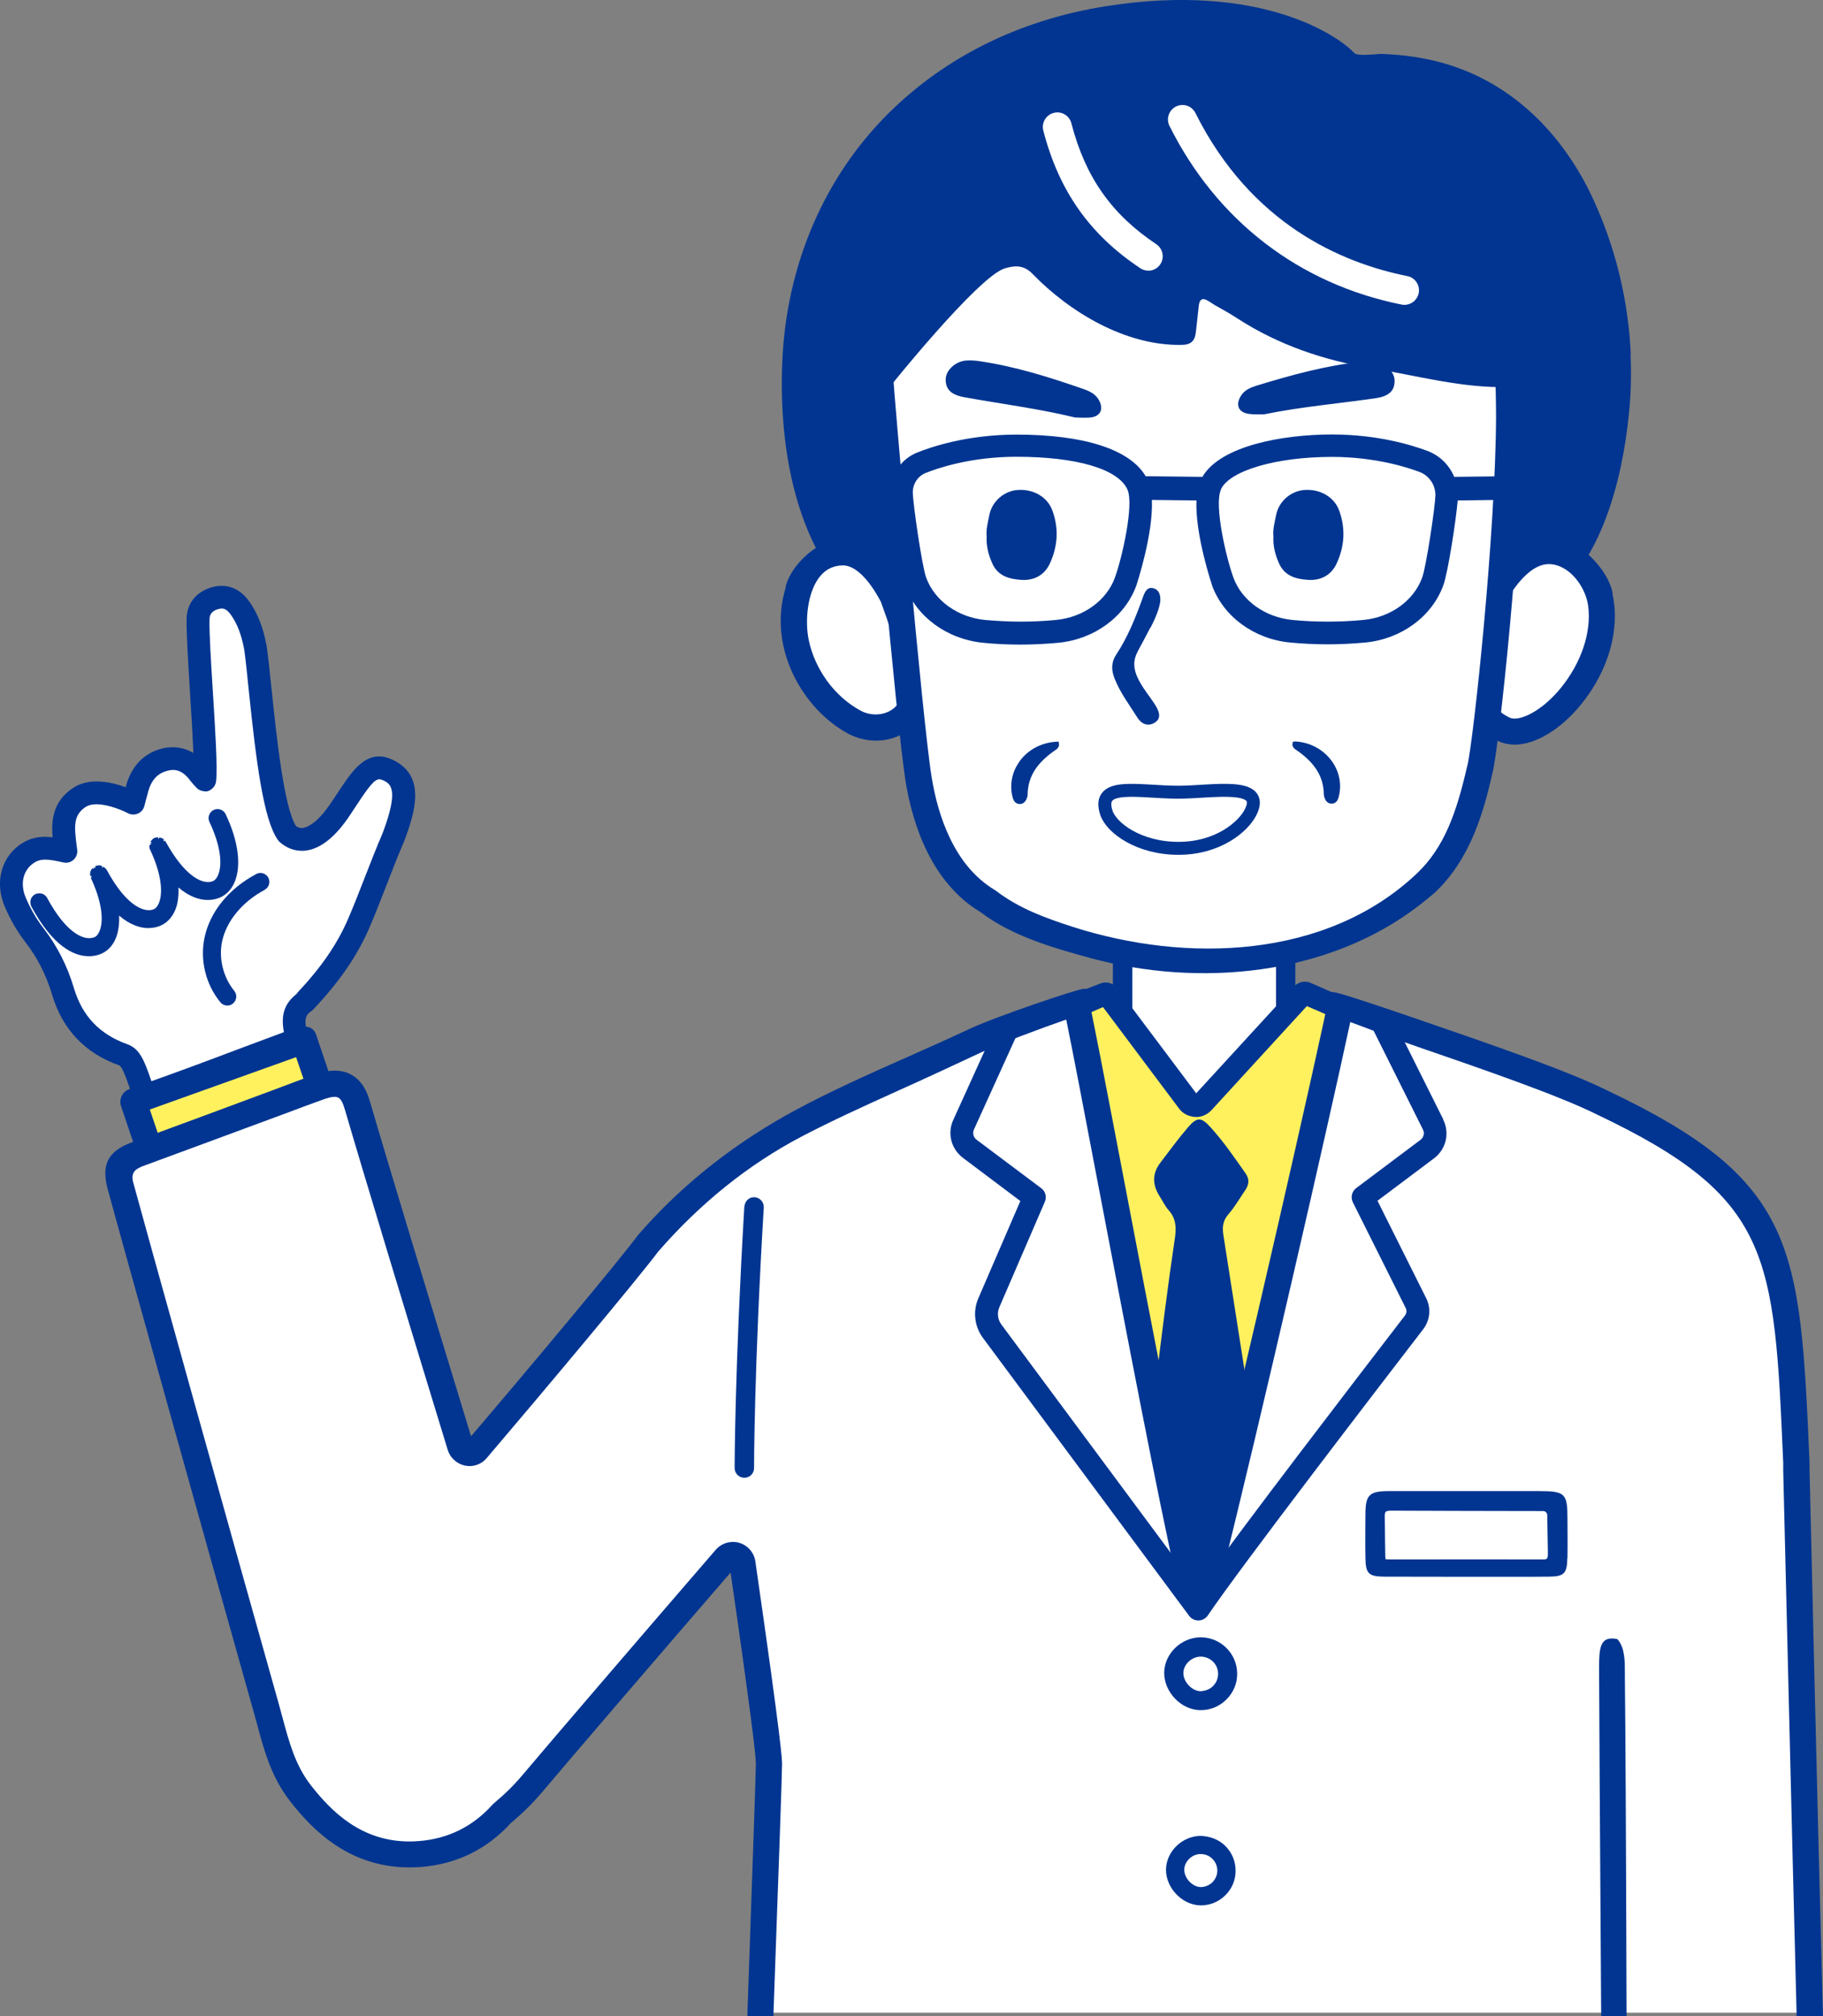 <?xml version="1.0" encoding="UTF-8"?><svg xmlns="http://www.w3.org/2000/svg" viewBox="0 0 140.68 155.56"><rect x="0" y="0" width="140.68" height="155.56" fill="#808080" stroke="none"/><defs><style>.d{fill:#fff;}.e{fill:none;stroke:#013591;stroke-miterlimit:10;}.f{fill:#fff15e;}.g{fill:#013591;}</style></defs><g id="a"/><g id="b"><g id="c"><g><polygon class="d" points="87 64.01 87 75.18 86.91 75.18 86.91 84.91 98.99 84.91 98.99 75.18 98.9 75.18 98.9 64.01 87 64.01"/><g><g><path class="d" d="M23.59,77.22c1.67-1.78,3.11-3.69,4.09-5.96,.95-2.19,1.72-4.44,2.67-6.62,1.13-2.98,1.13-4.45-.35-5.19-1.48-.74-2.21,.74-3.69,2.95-1.48,2.21-2.95,2.95-4.13,1.91-1.42-1.98-1.97-10.75-2.45-14.29-.2-1.08-.52-2.15-1.17-3.07-.54-.76-1.16-1-1.93-.8-.78,.21-1.31,.75-1.33,1.62-.05,2.29,.69,10.54,.52,12.4h0c-.14-.16-.3-.31-.43-.48-.67-.9-1.54-1.36-2.65-1.08-1.12,.28-1.79,1.06-2.12,2.16-.11,.36-.32,1.2-.32,1.2,0,0-2.66-1.44-4.16-.45-1.57,1.04-1.25,2.62-1.05,4.16-1.04-.23-1.96-.44-2.83,.08-1.28,.75-1.72,2.33-1.07,3.85,.38,.9,.86,1.75,1.46,2.52,1.01,1.31,1.75,2.76,2.22,4.34,.72,2.42,2.27,4.06,4.63,4.9,.68,.24,.93,1.01,1.67,3.23,0,0,11.73-4.42,11.8-4.43-.74-2.21,.29-2.59,.63-2.95Z"/><path class="g" d="M23.97,78.06c.1-.09,.19-.16,.26-.24,1.98-2.1,3.33-4.07,4.26-6.21,.48-1.12,.92-2.25,1.36-3.38,.42-1.09,.84-2.17,1.32-3.28,.91-2.4,1.67-5.06-.78-6.29-.4-.2-.77-.3-1.14-.3-1.35,0-2.22,1.34-3.24,2.88l-.44,.66c-1.12,1.68-1.89,1.94-2.27,1.99-.16,0-.32-.06-.46-.16-.93-1.45-1.51-6.97-1.89-10.63-.13-1.25-.25-2.37-.37-3.24-.26-1.42-.68-2.51-1.32-3.42-.58-.82-1.3-1.24-2.15-1.24-.24,0-.48,.03-.73,.1-1.22,.33-1.96,1.24-1.98,2.44-.02,1.06,.11,3.27,.26,5.63,.1,1.62,.21,3.37,.26,4.72-.49-.29-1.03-.44-1.59-.44-.27,0-.55,.03-.82,.1-1.36,.34-2.31,1.29-2.75,2.76l-.06,.23c-.59-.22-1.41-.45-2.25-.45-.7,0-1.31,.17-1.81,.5-1.56,1.03-1.69,2.49-1.58,3.81-.19-.02-.39-.04-.58-.04-.62,0-1.17,.14-1.68,.44-1.67,.98-2.26,3.02-1.43,4.95,.43,1.01,.96,1.92,1.57,2.71,.94,1.21,1.63,2.57,2.07,4.05,.8,2.7,2.54,4.54,5.18,5.48,.27,.1,.61,1.13,1.13,2.68,.08,.23,.24,.41,.46,.51,.12,.06,.25,.09,.38,.09,.11,0,.21-.02,.31-.06,1.17-.44,11.41-4.29,11.62-4.38,.26-.04,.48-.19,.62-.41,.14-.22,.17-.49,.08-.74-.44-1.32-.13-1.58,.18-1.84Zm-1.02-1.44l-.1,.09c-.65,.54-1.26,1.3-.94,2.92-1.15,.42-3.83,1.43-10.21,3.83-.62-1.84-.97-2.57-1.91-2.91-2.11-.76-3.45-2.17-4.09-4.33-.5-1.69-1.29-3.24-2.36-4.63-.52-.67-.98-1.46-1.35-2.33-.48-1.11-.19-2.21,.71-2.74,.23-.14,.48-.2,.79-.2,.38,0,.82,.09,1.41,.22,.06,.01,.13,.02,.19,.02,.22,0,.43-.08,.59-.23,.21-.19,.31-.48,.28-.76l-.04-.29c-.2-1.55-.27-2.39,.7-3.03,.2-.13,.48-.2,.82-.2,.94,0,2.08,.5,2.43,.69,.13,.07,.27,.1,.42,.1,.12,0,.24-.03,.35-.07,.25-.11,.43-.32,.5-.59,0,0,.21-.81,.31-1.16,.26-.88,.73-1.37,1.49-1.56,.15-.04,.28-.06,.41-.06,.49,0,.92,.27,1.32,.81,.11,.14,.23,.28,.35,.41l.13,.14c.16,.18,.39,.28,.73,.3,.19,0,.37-.09,.55-.27,.14-.14,.23-.33,.25-.54,.11-1.1-.07-3.96-.26-6.99-.14-2.2-.28-4.48-.25-5.48,0-.17,.02-.61,.68-.79,.11-.03,.19-.04,.27-.04,.18,0,.4,.06,.71,.5,.49,.69,.81,1.55,1.02,2.68,.11,.8,.22,1.87,.35,3.15,.56,5.38,1.12,9.96,2.25,11.53,.04,.05,.08,.11,.13,.15,.51,.45,1.1,.68,1.72,.68,.11,0,.21,0,.32-.02,1.14-.15,2.29-1.07,3.4-2.75l.45-.68c.96-1.46,1.42-2.07,1.8-2.07,.09,0,.19,.03,.32,.09,.52,.26,1.24,.62-.06,4.06-.47,1.09-.9,2.2-1.35,3.35-.43,1.1-.85,2.19-1.32,3.28-.84,1.95-2.09,3.76-3.93,5.71Z"/></g><path class="g" d="M20.42,68.65c.34-.18,.46-.6,.29-.93-.12-.23-.36-.37-.61-.37-.11,0-.23,.03-.32,.08-2.13,1.13-3.58,2.92-4,4.92-.36,1.74,.1,3.61,1.23,4.98,.13,.16,.33,.25,.53,.25,.16,0,.31-.05,.44-.16,.14-.12,.23-.28,.25-.47,.02-.18-.04-.36-.15-.5-.85-1.04-1.22-2.51-.94-3.82,.33-1.57,1.56-3.06,3.29-3.98Z"/><path class="g" d="M7.21,72.33c-.12,.04-.25,.06-.39,.05-.46-.02-1.7-.36-3.18-3.1-.12-.22-.33-.35-.58-.36-.12,0-.25,.02-.36,.08-.16,.09-.28,.23-.33,.41-.05,.18-.03,.36,.05,.53,1.67,3.09,3.27,3.79,4.33,3.83,.4,.02,.72-.06,.92-.13,.57-.2,1.01-.63,1.27-1.26,.19-.47,.28-1.05,.25-1.74,.88,.75,1.65,.94,2.15,.96,.32,.01,.63-.03,.91-.13,.57-.2,1.01-.64,1.27-1.26,.2-.47,.28-1.05,.25-1.74,.88,.75,1.65,.94,2.15,.96,.4,.02,.72-.06,.92-.13,.57-.2,1.01-.63,1.27-1.26,.53-1.27,.28-3.18-.7-5.23-.11-.23-.34-.38-.6-.39-.11,0-.22,.02-.32,.07-.34,.16-.49,.58-.33,.92,.8,1.67,1.05,3.21,.67,4.1-.11,.26-.26,.43-.45,.49-.12,.04-.25,.06-.39,.05-.46-.02-1.7-.36-3.25-3.19l-.12,.06,.02-.17-.11-.07-.23-.08-.04,.13-.1-.14-.15,.03-.14,.05-.1,.08-.16,.18,.11,.08-.17,.05,.13,.04-.15,.12v.2l.06,.15c.79,1.67,1.04,3.21,.67,4.11-.11,.26-.26,.43-.45,.49-.12,.04-.25,.06-.39,.05-.46-.02-1.7-.36-3.18-3.1l-.07-.09-.19-.17-.08,.1-.05-.17-.2-.03-.15,.02-.15,.04,.03,.13-.16-.04,.05,.12-.16-.03-.07,.11-.06,.12-.03,.16,.02,.21h.13l-.09,.14c.79,1.67,1.04,3.21,.67,4.1-.11,.26-.26,.43-.45,.49Z"/></g><g><path class="f" d="M23.52,79.77s-.04,0-.06,0l-13.31,4.77c-.26,.09-.39,.37-.3,.63l1.98,5.85,14.08-5.05-2.03-6c-.04-.12-.14-.2-.35-.2Z"/><path class="g" d="M23.57,79.21c-.1,0-.19,.02-.29,.05l-13.31,4.77c-.53,.19-.81,.78-.63,1.31l2.15,6.36,15.09-5.41-2.2-6.5c-.12-.35-.44-.58-.81-.58Zm-10.82,9.89l-1.19-3.5,11.29-4.04,1.19,3.5-11.29,4.04Z"/></g><g><path class="f" d="M100.16,76.38l-7.88,8.6-6.37-8.49c-.13-.18-.35-.29-.57-.29-.1,0-.19,.02-.28,.06l-4.26,1.83,4.38,41.61h15.74l4.38-41.61-4.34-1.89c-.08-.03-.17-.05-.25-.05-.2,0-.39,.08-.53,.23Z"/><path class="g" d="M99.87,76.11l-7.56,8.24-6.08-8.1c-.21-.28-.55-.45-.9-.45-.15,0-.3,.03-.44,.09-2,.76-3.85,1.48-4.48,1.92l-.06,.04,4.45,42.24h16.47l4.45-42.26-4.63-2.02c-.13-.05-.26-.07-.39-.07-.31,0-.62,.13-.83,.36Zm3.97,2.82l-4.15,39.41h-13.31l-4.15-39.4,2.89-1.24,5.87,7.83c.29,.39,.73,.62,1.3,.65,.45,0,.89-.19,1.2-.53l7.36-8.03,2.99,1.3Z"/></g><path class="g" d="M87.82,117.69c-.28,2.07-.33,4.03,.86,5.85,.07,.1,.07,.25,.1,.38,.19,.35,.4,.68,.58,1.04,.9,1.77,1.78,3.56,2.69,5.32,.21,.4,.32,.92,.92,1.08,.24-.45,.46-.88,.69-1.31,1.09-2.02,2-4.14,3.19-6.11,.25-.91,.78-1.68,1.18-2.51,.22-.45,.34-.88,.26-1.4-.75-4.71-3.33-21.2-3.88-24.73-.09-.59-.06-1.1,.37-1.6,.49-.56,.87-1.22,1.29-1.84,.3-.43,.39-.85,.05-1.33-.86-1.23-1.71-2.47-2.72-3.58-.7-.77-1.03-.78-1.72,.02-.75,.87-1.42,1.8-2.12,2.71q-.95,1.23-.08,2.6c.24,.37,.43,.79,.72,1.11,.56,.63,.58,1.33,.47,2.1-1.1,7.38-1.84,14.81-2.84,22.2Z"/><g><path class="d" d="M140.14,155.29c-.43-16.52-.89-36.43-1.01-41.35l-.03-1.13c-.71-16.43-.92-21.39-15.33-28.21-2.91-1.45-8.91-3.52-13.79-5.21-2.23-.77-5.82-2.14-6.88-2.54-.74,3.79-6.8,30.5-10.34,44.67h-.53c-1.36-5.94-3.89-19.23-5.93-29.91-1.41-7.38-2.63-13.76-2.84-14.95-1,.34-6.11,2.11-8.48,3.22l-.19,.09c-5.88,2.75-9.57,4.48-11.5,5.41-3.45,1.33-8.84,4.71-13.61,10.2-1.4,1.9-8.88,10.84-13.23,15.94l-.32,.38-.14-.47c-2.94-9.65-6.71-22.04-7.92-26.23-.19-.65-.5-1.45-1.26-1.85-.29-.15-.6-.22-.95-.22-.48,0-.97,.15-1.33,.27-.95,.33-1.89,.69-2.84,1.05l-5.37,1.99c-2,.73-4,1.47-5.99,2.21-1.55,.57-1.93,1.31-1.5,2.91,.48,1.83,8.01,28.82,11.26,40.32l.28,1.01c.52,1.95,1.06,3.97,2.47,5.76,1.65,2.1,4.35,4.88,8.77,4.88,.27,0,.55-.01,.83-.03,2.62-.2,4.85-1.29,6.65-3.27,.88-.74,1.65-1.5,2.35-2.33,2.44-2.89,9.68-11.32,14.92-17.39l.39-.45,.08,.59c1.36,9.4,2.05,14.6,2.04,15.45,0,.67-.3,9.09-.65,19.18h81.93Z"/><path class="g" d="M10.83,90.04c1.99-.74,3.99-1.47,5.99-2.21l5.38-1.99c.93-.35,1.86-.7,2.79-1.03,.26-.09,.58-.19,.84-.19,.11,0,.19,.02,.27,.06,.2,.1,.36,.39,.52,.94,1.22,4.21,4.98,16.6,7.93,26.24,.19,.61,.69,1.07,1.32,1.21,.12,.02,.24,.04,.36,.04,.51,0,1-.22,1.33-.62,4.24-4.97,11.7-13.87,13.25-15.95,3.26-3.74,6.98-6.72,11.06-8.86,2.35-1.23,4.83-2.35,7.23-3.44,1.18-.53,2.35-1.06,3.51-1.6l3-1.4c1.67-.78,4.78-1.92,6.67-2.58,.53,2.58,1.46,7.46,2.53,13.08l.03,.15c2.04,10.7,4.59,24.01,5.95,29.97,.18,.79,.88,1.36,1.71,1.36,.81,0,1.51-.55,1.7-1.33,3.12-12.47,8.42-35.66,10-43.04,2.32,.88,4.11,1.54,5.31,1.95,4.79,1.65,10.76,3.71,13.63,5.14,13.59,6.44,13.77,10.77,14.47,26.9v.62c.2,7.93,.63,26.47,1.03,41.83v.26h2.03v-.27c-.46-17.34-.95-38.42-1.03-41.97v-.52c-.73-16.68-.95-21.71-15.63-28.67-2.94-1.47-8.98-3.55-13.86-5.23-6.06-2.09-7.08-2.35-7.29-2.35h-.24l-.04,.22c-.72,3.69-6.49,29.15-10.06,43.56-1.4-6.35-3.77-18.74-5.69-28.81-1.47-7.69-2.63-13.77-2.95-15.02l-.06-.2h-.21c-.4,0-6.65,2.09-8.86,3.12l-.19,.09c-1.49,.7-2.99,1.36-4.49,2.03-2.88,1.28-5.85,2.59-8.67,4.11-4.51,2.43-8.44,5.49-11.68,9.1l-.47,.53c-1.36,1.85-8.51,10.4-12.9,15.54-2.92-9.58-6.59-21.64-7.78-25.76-.22-.76-.59-1.69-1.53-2.17-.36-.19-.77-.28-1.2-.28-.56,0-1.1,.16-1.51,.3-.96,.33-1.9,.69-2.85,1.05l-5.36,1.99s-4.2,1.55-5.99,2.21c-1.79,.67-2.32,1.69-1.83,3.55,.48,1.83,8.01,28.82,11.26,40.32l.28,1.01c.54,2,1.09,4.08,2.56,5.95,1.71,2.19,4.53,5.09,9.19,5.09,.28,0,.57-.01,.87-.03,2.76-.21,5.11-1.36,6.96-3.39,.91-.76,1.7-1.54,2.42-2.39,2.23-2.65,8.95-10.47,14.54-16.94,1.62,11.2,1.96,14.23,1.95,14.79,0,.6-.24,7.41-.65,19.18v.27h2.01v-.25c.44-12.13,.66-18.58,.66-19.18,0-.38,0-1.41-2.06-15.67-.1-.68-.59-1.24-1.24-1.43-.16-.05-.33-.07-.49-.07-.51,0-.99,.22-1.33,.61-5.84,6.76-12.68,14.73-14.93,17.4-.64,.76-1.35,1.46-2.17,2.14-.06,.05-.12,.11-.17,.17-1.51,1.66-3.41,2.59-5.64,2.76-.25,.02-.49,.03-.72,.03-3.73,0-6.02-2.31-7.6-4.32-1.21-1.55-1.69-3.34-2.2-5.24l-.28-1.03c-3.24-11.46-10.76-38.44-11.25-40.29q-.22-.84,.58-1.14Z"/><path class="g" d="M125.52,155.56v-.27c-.04-14.01-.09-22.69-.13-25.79v-.4c0-.94,0-1.91-.51-2.56l-.07-.08-.1-.02c-.12-.02-.22-.03-.32-.03-.91,0-.98,.84-.99,2.13,0,1.38,.07,13.44,.16,26.74v.26h1.96Z"/></g><path class="g" d="M89.98,144.22c-.02,1.43,1.24,2.75,2.65,2.78h.05c.7,0,1.36-.27,1.87-.77,.52-.51,.81-1.19,.8-1.91h0c0-.72-.28-1.4-.8-1.91-.51-.51-1.21-.75-1.91-.77-1.42,.02-2.63,1.2-2.66,2.58Zm2.68-1.18c.34,0,.66,.13,.9,.37,.24,.24,.38,.56,.38,.91,0,.34-.14,.66-.38,.9-.25,.24-.59,.37-.9,.37-.64-.01-1.28-.69-1.27-1.35,.01-.63,.6-1.2,1.26-1.2h.01Z"/><path class="g" d="M92.63,126.32c-1.49,.02-2.76,1.26-2.79,2.71-.02,1.5,1.3,2.89,2.78,2.91h.05c.73,0,1.43-.29,1.96-.81,.55-.54,.85-1.25,.84-2h0c0-.76-.3-1.47-.84-2-.53-.52-1.23-.81-1.96-.81h-.05Zm1.37,2.82c0,.36-.14,.69-.4,.95-.26,.26-.62,.37-.95,.39-.67-.01-1.34-.73-1.33-1.41,.01-.66,.63-1.25,1.33-1.26h.01c.36,0,.69,.14,.94,.38,.26,.25,.4,.59,.4,.96Z"/><path class="g" d="M120.96,120.21c.02-.75,0-3.06,0-3.06,0-1.93-.19-2.11-2.18-2.11-.86,0-9.77,0-11.66,0-1.44,.01-1.74,.3-1.75,1.73-.01,1.11-.02,2.29,0,3.45,.02,1.18,.25,1.41,1.44,1.42,1.51,.01,9.44,.01,10.05,.01,.89,0,1.78,0,2.67-.01,1.17-.01,1.4-.24,1.42-1.44Zm-1.57,.03c-.06,.06-.2,.08-.4,.07-.18-.01-9,0-11.41,0-.26,0-.6,0-.66-.02-.04-.07-.04-2.79-.06-3.28,0-.19,.02-.32,.07-.37,.06-.06,.21-.09,.42-.09,1.28,.01,9.99,.03,11.74,.03,.17,0,.31,.14,.31,.31,.01,.74,.04,2.58,.05,2.97,0,.2-.02,.33-.08,.39Z"/><g><path class="g" d="M125.85,27.38c-.18-4.12-1.15-8.19-2.87-11.94-2.26-4.94-6.13-8.96-11.43-10.52-1.6-.47-3.25-.7-4.91-.76-.36-.01-1.86,.22-2.14-.08-1.25-1.34-7.27-5.48-19.16-3.6-6.13,.97-11.78,3.52-16.32,7.82-5.41,5.13-8.33,12.16-8.65,19.57-.33,7.61,1.41,17.03,8.83,20.9,16.97,8.85,38.36,4.43,49.8-2,4.54-3.01,6.19-9.73,6.7-14.81,.16-1.52,.2-3.06,.13-4.58Z"/><g><path class="d" d="M115.89,56.71c.3,.14,.64,.21,1,.21,1.45,0,3.27-1.13,4.74-2.94,1.98-2.45,2.84-5.44,2.29-8.04-.03-.97-1.85-3.9-4.41-3.9-1.56,0-3.04,1.11-4.41,3.32-2.02,2.63-2.06,7.34-2.01,7.61,.4,1.45,1.01,2.92,2.8,3.74Z"/><path class="g" d="M115.66,57.19c.37,.17,.79,.26,1.23,.26,1.61,0,3.59-1.2,5.15-3.14,2.08-2.57,2.98-5.73,2.41-8.4-.04-1.32-2.17-4.41-4.94-4.41-1.76,0-3.39,1.2-4.84,3.53-2.11,2.76-2.22,7.64-2.1,8.08,.41,1.5,1.1,3.17,3.09,4.09Zm.61-10.93s.07-.09,.1-.14c.74-1.19,1.88-2.6,3.14-2.6h0c1.55,0,2.85,1.71,3.05,3.24,.26,2-.52,4.35-2.09,6.29-1.33,1.64-2.79,2.39-3.58,2.39-.15,0-.27-.02-.38-.07-.99-.46-1.54-1.21-1.95-2.61-.02-.67,.18-4.5,1.71-6.49Z"/></g><g><path class="d" d="M65.07,42.15c-2.14,0-3.83,2.4-3.95,3.42-1.3,4.37,1.3,8.8,4.58,10.57,.58,.31,1.24,.48,1.89,.48,1.24,0,2.36-.59,2.99-1.57,.07-.11,.13-.21,.19-.33,.43-.77,.59-1.67,.44-2.52-.18-1.07-.65-3.03-1.85-6.31-1.26-2.44-2.74-3.73-4.29-3.73Z"/><path class="g" d="M65.07,41.61c-2.34,0-4.33,2.53-4.46,3.8-1.38,4.63,1.38,9.33,4.84,11.19,.66,.35,1.4,.54,2.15,.54,1.43,0,2.71-.68,3.44-1.82,.07-.12,.14-.23,.21-.35,.49-.88,.67-1.9,.5-2.87-.18-1.09-.65-3.07-1.91-6.47-1.38-2.67-2.98-4.02-4.77-4.02Zm4.41,12.38c-.05,.08-.1,.17-.15,.25-.35,.55-1.01,.88-1.74,.88-.41,0-.83-.1-1.19-.3-1.98-1.07-3.51-3.15-3.99-5.44-.31-1.48-.11-3.7,.86-4.9,.46-.57,1.07-.86,1.79-.86,.92,0,1.99,1.04,2.92,2.82,1.15,3.14,1.6,4.99,1.76,5.99,.09,.52-.01,1.08-.28,1.56Z"/></g><g><path class="d" d="M90.61,13.63c-21.64,.72-23.2,6.2-23.2,15.13,.1,1.87,2.31,27.13,3.02,31.47,.53,3.22,1.92,7.51,5.59,9.71,3.2,2.43,10.6,4.11,12.39,4.37,1.38,.09,2.71,.14,3.95,.14,7.82,0,13.03-1.73,17.97-5.97,2.67-2.51,3.64-6.01,4.35-9.09,.49-2.13,2.21-18.09,2.25-27.22-.04-12.61-2.65-18.54-26.32-18.54Z"/><path class="g" d="M90.59,13.1c-22.12,.74-23.72,6.42-23.72,15.7,.1,1.88,2.32,27.22,3.02,31.53,.55,3.33,2,7.78,5.79,10.05,2.39,1.82,5.55,2.74,8.41,3.52,8.43,2.3,18.37,1.4,25.44-4.06,.4-.31,.79-.63,1.17-.95,2.78-2.61,3.78-6.2,4.5-9.36,.49-2.14,2.22-18.17,2.26-27.35-.04-11.87-1.87-19.08-26.87-19.08Zm22.64,45.97c-.83,3.65-1.78,6.31-3.88,8.31-7.01,6.64-17.85,6.93-26.59,4.12-2.07-.67-4.09-1.4-5.84-2.73-.05-.04-.1-.07-.16-.11-3.15-1.89-4.38-5.75-4.86-8.66-.72-4.37-2.89-29.44-3-31.26,0-7.2,0-12.89,21.74-13.62,23.61,0,24.77,6.17,24.81,17.05-.04,9.06-1.73,24.81-2.21,26.9Z"/></g><path class="e" d="M96.5,62.68c-.56,1.1-2.49,2.77-5.56,2.77s-5.2-1.59-5.57-2.77c-.76-2.41,2.5-1.56,5.57-1.56,2.58,0,6.8-.85,5.56,1.56Z"/><path class="g" d="M88.79,48.42c.34-.67,.65-1.35,.75-2.02,.03-.52-.1-.91-.55-1.02-.44-.11-.61,.24-.75,.58-.03,.08-.06,.16-.09,.25-.54,1.49-1.13,2.96-2.01,4.29-.4,.6-.39,1.2-.12,1.87,.43,1.08,1.12,1.99,1.73,2.96,.37,.59,.87,.71,1.33,.44,.46-.27,.5-.69,.07-1.38-.45-.7-1-1.33-1.36-2.1-.33-.71-.36-1.34,0-2.02,.33-.62,.67-1.24,.99-1.87Z"/><path class="g" d="M83.57,30c-2.62-.91-5.26-1.74-8.02-2.14-.34-.05-.7-.07-1.05-.04-.8,.09-1.49,.75-1.52,1.41-.03,.78,.39,1.22,1.4,1.41,2.86,.52,5.74,.88,8.59,1.57,.38,0,.78,.04,1.17,0,.77-.08,1.04-.62,.68-1.31-.27-.51-.74-.72-1.25-.9Z"/><path class="g" d="M105.1,27.9c-2.77,.3-5.44,1.03-8.09,1.84-.51,.16-1,.35-1.28,.85-.39,.68-.14,1.23,.63,1.34,.39,.06,.79,.03,1.17,.04,2.87-.59,5.77-.83,8.64-1.25,1.02-.15,1.46-.58,1.45-1.35,0-.66-.67-1.35-1.47-1.46-.34-.05-.7-.04-1.05,0Z"/><path class="g" d="M99.88,57.22l-.13,.02v.12l-.02,.15,.02,.04c.04,.08,.09,.18,.18,.24,1.52,1.02,2.21,2.1,2.23,3.51,0,.1,.04,.2,.07,.29,.09,.25,.27,.4,.49,.41h.04c.19,0,.43-.08,.54-.49,.26-.96,.07-1.98-.54-2.81-.67-.91-1.72-1.46-2.89-1.5Z"/><path class="g" d="M78.69,58.73c-.61,.83-.8,1.85-.54,2.81,.11,.4,.36,.49,.54,.49h.04c.22-.01,.4-.16,.5-.42,.03-.09,.07-.18,.07-.29,.02-1.41,.71-2.49,2.23-3.51,.09-.06,.14-.17,.19-.26v-.16l-.02-.17h-.12c-1.16,.05-2.22,.59-2.89,1.5Z"/><path class="g" d="M119.37,29.28c3.69-3.38,2.96-15.18-2.73-20.5-2.11-1.93-4.54-2.87-7.41-2.16-.54,.13-.8-.11-1.3-.33-7.67-3.5-10.68-4.72-16.03-5.12-2.16-.16-4.27,.17-6.39,.53-2.1,.36-22.19,4.29-23.88,25.51-.53,2.39,1.95,8.9,5.52,4.56,1.5-2,8.36-10.44,10.38-11.06,.83-.26,1.5-.25,2.15,.42,2.88,2.97,7.17,5.53,11.42,5.48,.32,0,.67-.03,.9-.26,.22-.22,.27-.55,.3-.86,.07-.63,.14-1.27,.21-1.9,.11-.97,.78-.31,1.24-.05,.6,.33,1.19,.67,1.76,1.04,3.17,2.05,6.7,3.23,10.36,3.83,3.51,.57,6.98,1.56,10.61,1.45,1.04-.03,2.11,.14,2.9-.58Z"/><path class="g" d="M100.7,37.8c-1.06,.06-2,.85-2.22,1.92-.11,.56-.27,1.12-.21,1.68-.04,.74,.14,1.4,.43,2.06,.45,1.01,1.34,1.22,2.28,1.28,.95,.05,1.74-.36,2.16-1.25,.62-1.33,.71-2.72,.2-4.11-.38-1.03-1.44-1.65-2.63-1.58Z"/><path class="g" d="M78.57,37.8c-1.06,.06-2,.85-2.22,1.92-.11,.56-.27,1.12-.21,1.68-.04,.74,.14,1.4,.43,2.06,.45,1.01,1.34,1.22,2.28,1.28,.95,.05,1.74-.36,2.16-1.25,.62-1.33,.71-2.72,.2-4.11-.38-1.03-1.44-1.65-2.63-1.58Z"/><path class="g" d="M93.53,45.16c.88,2.41,3.24,4.14,6.01,4.41,.96,.09,1.94,.14,2.91,.14s1.95-.05,2.92-.14c2.77-.27,5.13-2,6.01-4.41,.37-1.02,.99-5.1,1.11-6.55l4.63-.06,.09-1.82-4.99,.06c-.39-.93-1.13-1.65-2.06-2-1.26-.47-3.88-1.27-7.38-1.27-3.75,0-8.59,.86-9.99,3.27l-4.38-.05c-1.22-2.07-4.76-3.21-9.97-3.21-3.82,0-6.64,.97-7.67,1.39-.85,.34-1.52,1.03-1.84,1.89h-1.35l.17,1.82h1c.16,1.66,.74,5.57,1.09,6.55,.88,2.41,3.24,4.13,6.01,4.41,.96,.1,1.94,.14,2.92,.14s1.95-.05,2.91-.14c2.77-.27,5.13-2,6.01-4.41,.01-.04,1.32-3.95,1.2-6.61l3.44,.04c-.11,2.67,1.2,6.52,1.21,6.56Zm.68-7.39c.66-1.46,4.27-2.52,8.57-2.52,3.34,0,5.84,.81,6.76,1.16,.75,.28,1.24,1.01,1.23,1.81-.02,.88-.7,5.45-1.02,6.34-.65,1.78-2.43,3.07-4.54,3.27-.91,.09-1.83,.13-2.75,.13s-1.84-.04-2.73-.13c-2.11-.21-3.9-1.49-4.55-3.27-.54-1.48-1.51-5.57-.96-6.79Zm-8.17,6.79c-.65,1.78-2.44,3.07-4.55,3.27-.9,.09-1.82,.13-2.73,.13s-1.85-.05-2.75-.13c-2.11-.21-3.89-1.49-4.54-3.27-.32-.88-1.02-5.69-1.03-6.58,0-.65,.38-1.23,.97-1.48,.94-.38,3.5-1.26,7.02-1.26,4.65,0,7.85,.94,8.57,2.52,.53,1.16-.41,5.29-.96,6.79Z"/><path class="d" d="M108.39,23.52c-.07,0-.15,0-.22-.02-7.9-1.58-14.27-6.47-17.92-13.78-.28-.55-.05-1.23,.5-1.5,.56-.28,1.23-.05,1.5,.5,4.28,8.55,11.25,11.56,16.35,12.58,.61,.12,1,.71,.88,1.32-.11,.53-.57,.9-1.1,.9Z"/><path class="d" d="M88.61,20.88c-.21,0-.43-.06-.62-.19-3.91-2.6-6.28-5.98-7.48-10.62-.15-.6,.21-1.21,.81-1.36,.6-.16,1.21,.21,1.36,.81,1.07,4.13,3.09,7.01,6.55,9.32,.51,.34,.65,1.04,.31,1.55-.21,.32-.57,.5-.93,.5Z"/></g><path class="g" d="M85.88,73.53v4.84c0,.33,.33,.6,.75,.6s.75-.27,.75-.6v-4.84c0-.33-.33-.6-.75-.6s-.75,.27-.75,.6Z"/><rect class="g" x="98.47" y="72.78" width="1.49" height="4.86"/><path class="g" d="M111.38,86.37l-3.91-7.83c-.15-.3-.45-.49-.79-.49-.14,0-.27,.03-.39,.09-.21,.11-.37,.29-.44,.51-.07,.22-.06,.46,.05,.67l3.91,7.83c.14,.27,.06,.6-.19,.79l-4.96,3.72c-.34,.25-.45,.72-.26,1.1l4.08,8.16c.09,.19,.07,.4-.05,.56-3.69,4.8-12.59,16.38-15.98,21.16l-15.18-20.46c-.28-.38-.34-.89-.15-1.33l3.51-8.13c.16-.37,.05-.81-.28-1.05l-4.99-3.74c-.24-.18-.33-.51-.2-.79l3.22-7.09c.2-.44,0-.96-.44-1.16-.11-.05-.24-.08-.36-.08-.34,0-.66,.2-.8,.51l-3.22,7.09c-.47,1.03-.16,2.23,.75,2.92l4.43,3.33-3.24,7.5c-.44,1.01-.3,2.19,.36,3.07l15.91,21.44c.16,.22,.43,.35,.7,.35h.02c.28,0,.55-.15,.71-.38,2.63-3.88,13.39-17.88,16.62-22.08,.54-.7,.63-1.63,.23-2.42l-3.75-7.5,4.37-3.28c.92-.69,1.22-1.94,.7-2.98Z"/><path class="g" d="M57.44,93.07c-.74,12.56-.75,20.11-.75,20.19,0,.41,.33,.75,.75,.75s.75-.33,.75-.75c0-.07,0-7.59,.75-20.1,.02-.41-.29-.76-.7-.79-.41-.04-.76,.29-.79,.7Z"/></g></g></g></svg>